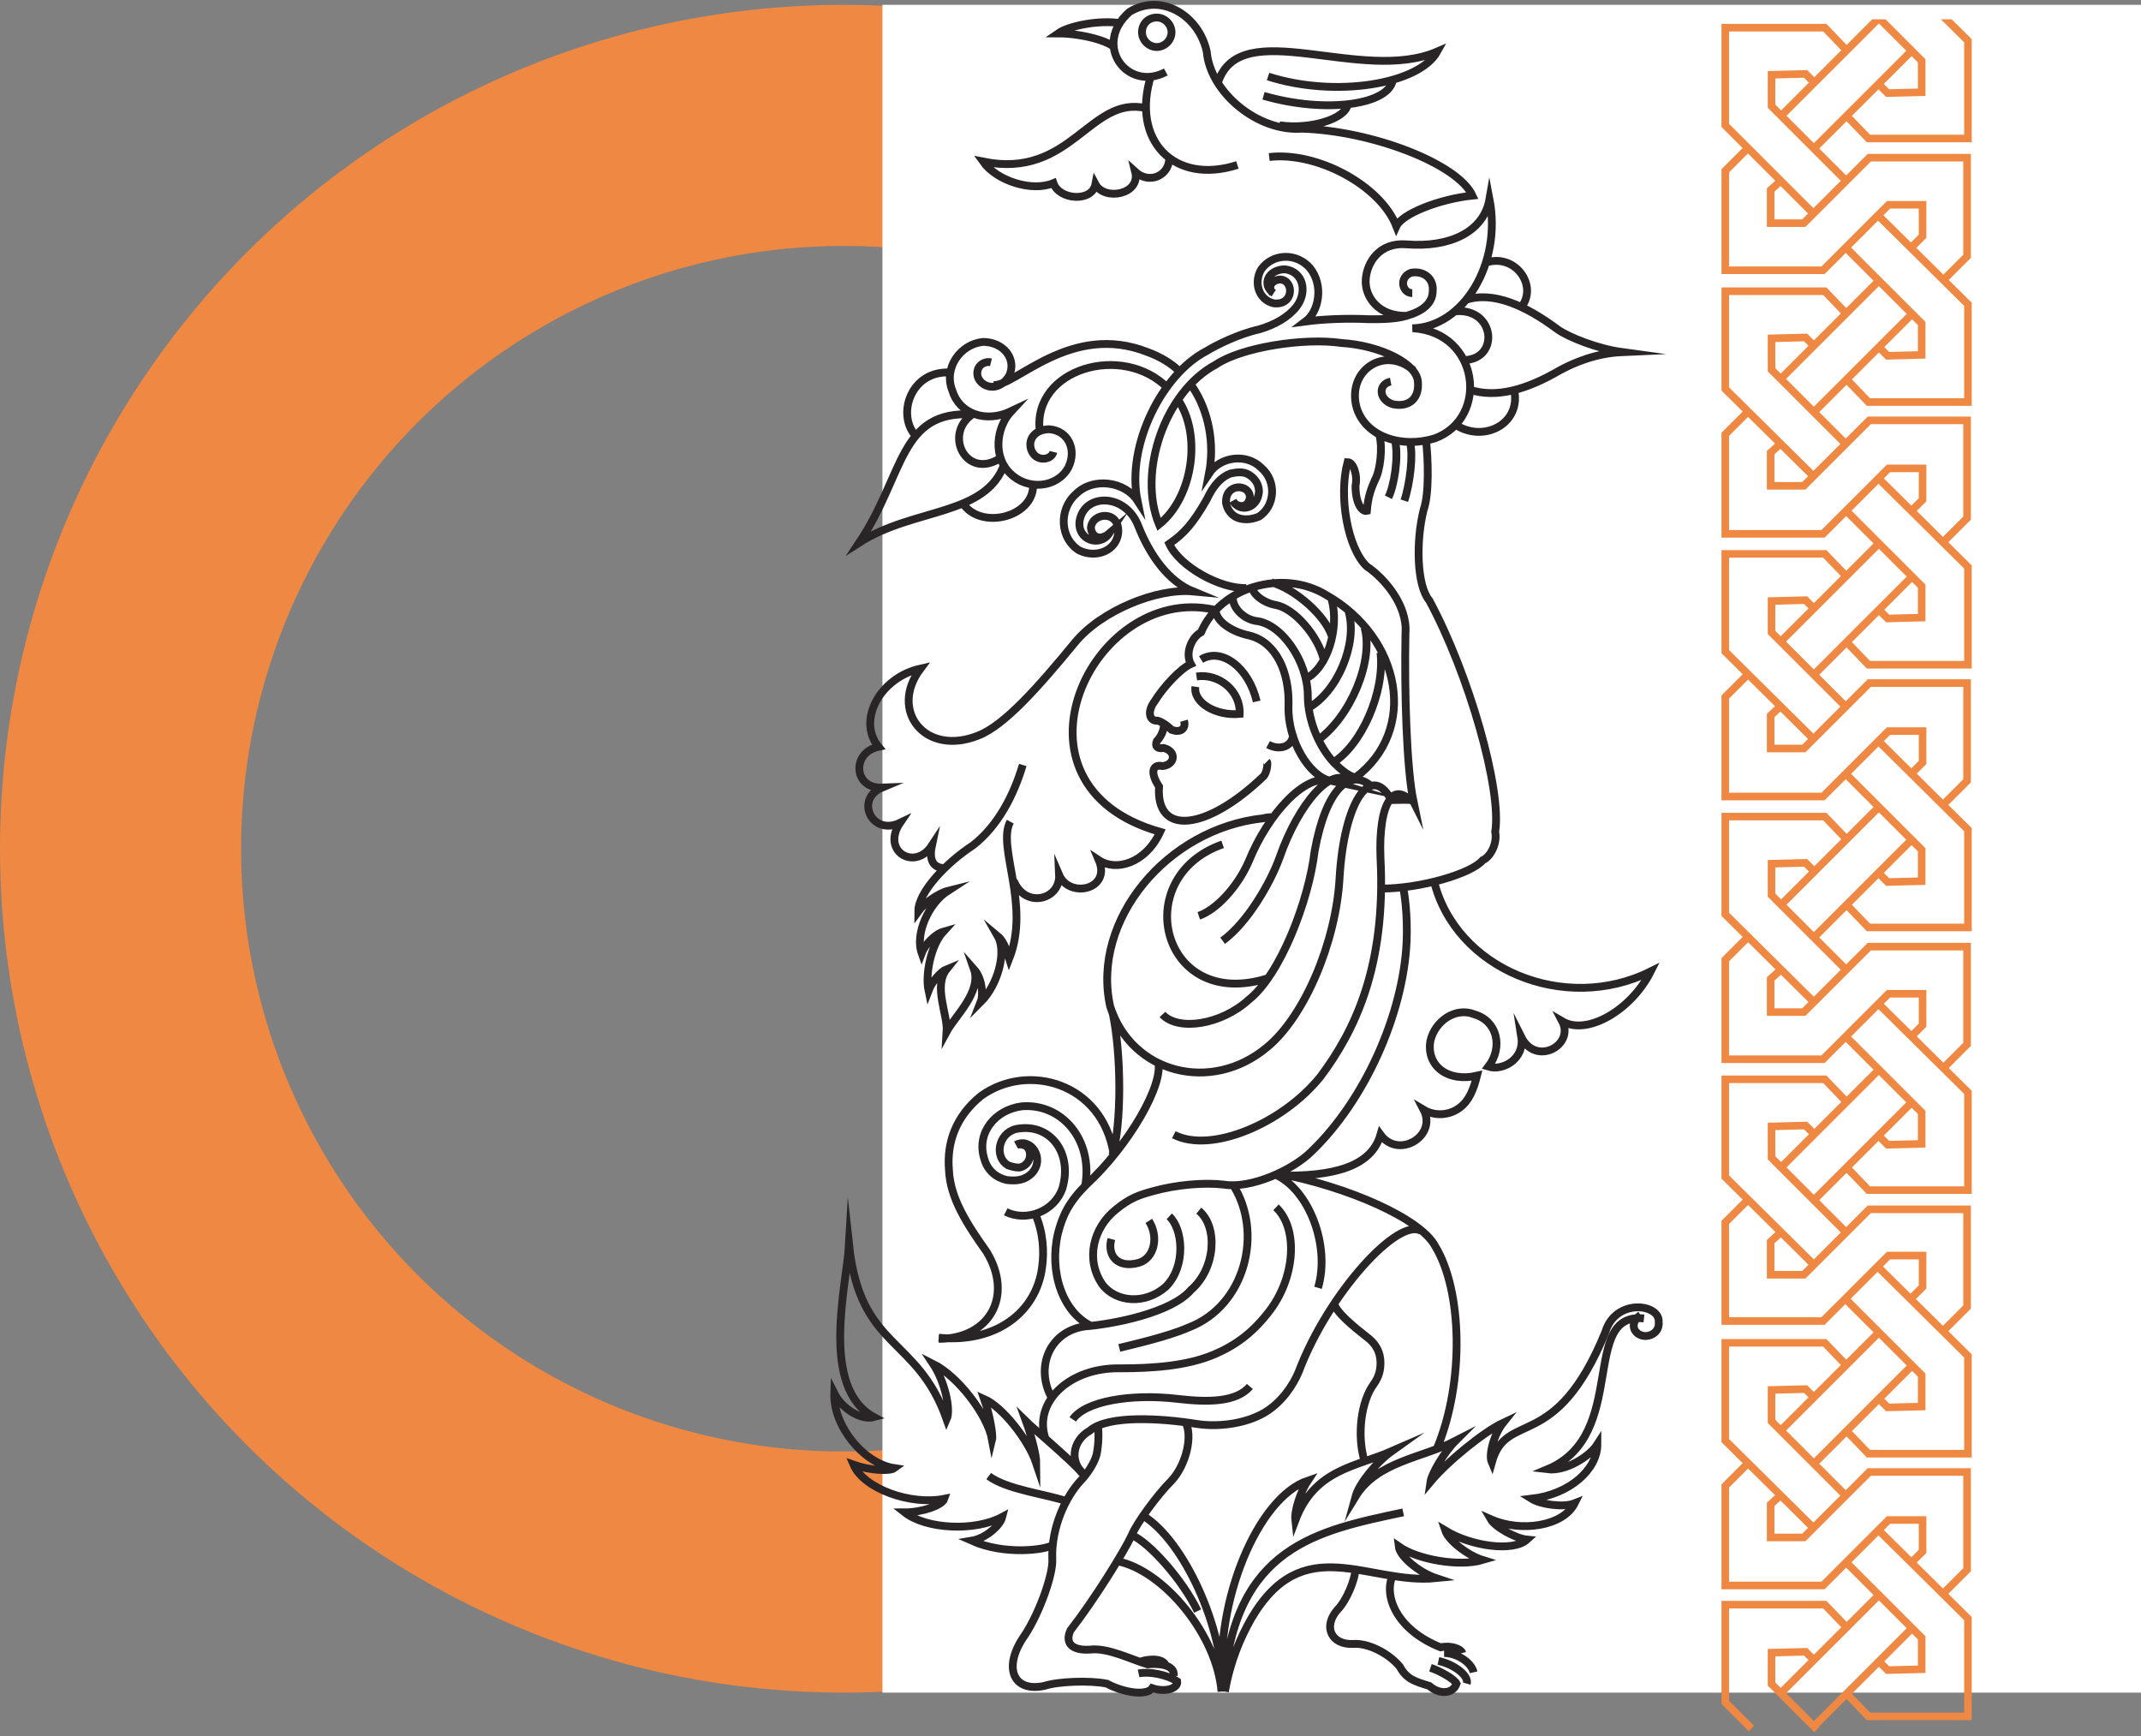 <svg width="444" height="360" viewBox="0 0 444 360" fill="none" xmlns="http://www.w3.org/2000/svg">
<rect x="0" y="0" width="444" height="360" fill="#808080" stroke="none"/>
<circle cx="175" cy="176" r="150" transform="rotate(-180 175 176)" stroke="#EE8842" stroke-width="50"/>
<rect x="444" y="351" width="261" height="350" transform="rotate(-180 444 351)" fill="white"/>
<path d="M232.354 4.811C228.115 4.105 221.756 5.281 219.401 6.928C224.347 6.928 230.234 8.574 231.176 9.985M237.77 22.451C225.995 19.628 222.227 37.268 203.858 33.505C206.684 37.503 213.984 39.855 218.459 37.974C219.637 41.501 226.466 41.972 227.173 38.209C229.057 41.737 236.593 40.325 235.415 35.621C238.241 38.209 242.245 36.562 242.481 33.034M279.455 21.745C278.984 24.567 271.919 26.919 265.325 25.979M288.875 16.335C288.404 21.745 274.98 23.627 262.028 19.863M252.607 17.041C257.317 2.929 282.281 17.512 298.06 10.691C294.292 17.512 276.864 20.334 262.97 15.865M256.611 34.21C243.423 38.444 234.473 29.036 238.712 15.63M241.774 14.924C233.767 19.158 226.466 9.28 234.238 2.459C240.832 -1.539 248.604 3.165 250.252 10.691C250.959 19.158 260.85 27.39 270.035 26.684C284.636 27.154 302.299 33.975 305.361 40.561C298.531 41.266 290.759 44.324 289.582 46.911C286.285 38.444 273.096 31.388 263.205 32.564M201.974 85.718C195.379 89.716 200.325 99.83 207.626 94.891M199.619 104.298C203.387 110.178 214.926 107.121 214.22 100.065M189.727 90.187C185.959 85.718 189.021 76.781 197.028 77.251M201.738 85.953C186.43 85.013 187.608 98.419 178.187 112.53C189.492 105.239 204.564 107.121 208.332 96.067M215.633 89.481C213.984 76.546 232.825 70.901 242.245 80.544M205.035 306.096C208.803 308.918 217.046 309.859 221.05 311.27M303.241 342.786C303.006 341.845 300.651 341.14 298.766 341.61C289.817 338.082 286.756 331.026 288.875 326.558M299.473 342.786C302.064 342.786 305.125 344.668 305.596 346.785M298.295 344.433C301.593 345.138 304.654 347.49 304.183 349.136M281.104 325.147C281.104 327.499 279.219 331.967 277.335 333.849C274.274 337.377 276.158 341.14 280.633 340.905C283.694 340.669 287.933 342.786 290.288 345.609C291.701 348.196 293.35 348.666 296.411 349.607C298.531 351.488 301.357 351.253 302.064 349.136C301.593 348.196 298.766 346.549 296.647 345.844M253.785 349.842C255.904 320.678 273.332 317.385 290.995 313.622M254.02 350.783C255.198 344.197 257.317 339.493 259.437 335.73C270.27 317.15 283.694 328.674 297.824 327.263C294.292 326.087 290.288 322.795 290.053 320.678C294.056 323.5 302.77 324.911 307.48 323.5C304.419 322.559 300.415 319.502 299.708 317.385C305.125 320.678 313.839 321.854 316.665 319.267C314.31 319.032 310.071 316.68 309.129 315.033C315.487 317.856 324.201 316.444 326.556 311.74C324.201 312.681 319.491 311.976 317.607 310.8C325.614 309.859 331.266 304.685 331.266 299.51C329.618 302.097 324.672 305.155 320.904 304.685C337.86 297.629 327.498 271.993 340.922 273.404M236.357 344.668C237.064 344.197 241.068 343.492 241.774 345.373M251.665 126.407C226.466 120.997 206.448 162.862 240.597 172.505C237.535 179.09 231.412 180.737 227.879 178.385C230.47 184.5 221.756 186.382 219.637 181.442C219.872 186.617 212.571 188.498 210.216 182.618M227.644 295.512C227.879 296.453 227.879 299.51 227.408 301.627C226.937 303.509 225.289 305.861 224.111 307.037C221.05 310.329 217.988 316.68 218.223 323.265C218.459 326.323 215.633 334.319 212.571 339.023C207.861 345.609 209.981 351.018 216.575 349.607C219.401 348.666 225.995 348.431 229.528 349.136C233.06 351.018 237.77 351.724 238.948 350.077C241.774 351.018 244.365 350.077 244.129 348.666C242.01 347.255 238.241 346.549 236.122 347.02M224.582 306.096C225.76 305.861 213.749 295.747 212.807 294.806C213.749 297.394 214.926 301.627 214.926 303.509C213.278 298.57 207.861 291.749 204.093 290.102C205.271 293.395 205.977 297.629 205.742 298.57C204.8 293.395 198.676 285.399 193.495 282.811C195.85 286.339 197.263 292.219 196.321 294.336C190.198 276.932 178.423 279.989 176.068 258.116C175.597 266.348 169.945 287.751 181.249 293.866C178.658 294.571 174.655 292.219 173.006 288.927C172.771 295.747 179.129 303.509 185.488 304.449C184.546 305.155 180.307 304.92 177.01 303.744C179.13 308.683 188.785 312.211 195.85 310.8C195.379 312.211 191.14 313.622 187.608 313.622C192.082 317.15 202.209 317.62 207.861 314.563C207.39 316.444 204.329 319.031 201.503 319.502C208.332 322.559 216.81 321.383 218.223 320.443M234.709 318.326C238.477 319.972 245.307 327.734 248.368 334.084M234.709 318.326C235.651 315.974 239.89 310.094 242.952 307.037C246.013 303.744 247.426 297.629 245.778 294.806M234.709 318.326C233.06 321.854 226.937 331.732 221.992 338.082C220.814 340.669 222.227 342.316 225.995 342.081C229.763 341.61 234.709 344.197 238.006 345.138C240.126 344.903 243.658 345.138 243.423 347.49M231.647 323.735C241.303 325.617 252.372 339.023 253.314 350.783M237.064 314.328C245.542 319.502 253.785 337.612 253.549 350.783M298.06 300.216C303.712 286.575 303.241 267.524 297.589 258.351C294.527 252.706 279.691 246.121 264.854 243.299M276.629 270.111C276.864 271.992 280.633 275.05 283.93 277.637C285.343 278.813 286.285 280.46 286.285 282.576C286.285 283.987 286.049 285.399 284.872 287.045C282.281 290.573 281.339 297.629 282.988 303.038M253.549 350.077C251.901 331.967 260.85 310.564 271.212 307.037C269.799 309.153 268.386 313.152 268.622 315.268C272.625 304.685 281.104 304.214 288.64 300.921C285.343 303.273 281.81 307.742 281.104 310.329C285.578 303.038 294.998 302.333 301.828 298.805C299.473 301.157 296.882 305.625 296.647 307.272C300.18 303.038 307.716 296.923 311.719 295.042C309.835 297.394 308.658 301.627 309.364 303.273C312.426 292.219 322.553 301.627 332.915 276.226C335.034 269.17 344.219 270.346 343.984 274.109C344.219 276.461 341.864 277.402 340.451 276.932C338.802 276.461 337.86 274.344 340.216 272.698M297.353 182.618C301.828 200.964 324.437 210.371 342.335 201.434C338.331 209.431 329.147 214.84 323.966 211.783C326.556 216.722 318.549 221.19 315.487 215.075C316.194 219.544 311.719 222.131 308.658 221.19C311.719 217.192 310.542 211.783 305.832 210.371C301.828 208.725 297.589 211.783 296.647 215.781C295.705 220.955 300.18 224.483 306.303 223.072C305.596 225.894 304.654 228.246 302.77 229.657C300.651 231.304 297.589 231.539 295.234 230.128C298.06 235.537 290.053 240.476 286.285 235.302C284.401 241.888 276.629 244.004 265.325 243.769M291.23 103.828C292.408 100.3 293.114 94.185 292.408 91.833M287.933 103.122C289.111 100.771 290.053 94.891 289.346 91.598M286.049 90.187C286.756 92.774 286.285 97.478 285.107 99.595C284.401 101.241 283.694 102.887 283.459 105.945C282.517 106.18 281.104 104.534 281.104 100.771C281.575 98.419 280.633 95.831 279.455 95.831C277.571 102.887 279.455 113.706 283.459 117.469C286.991 119.821 291.937 125.466 291.466 131.346C291.23 143.576 291.701 159.334 293.114 166.155C292.879 165.684 290.053 165.92 288.169 165.92M288.169 165.92C286.756 167.801 286.049 172.27 286.285 177.914C287.462 200.493 280.868 213.899 273.803 223.307C266.031 232.95 251.194 239.3 243.423 235.302M288.169 165.92C289.111 164.273 290.759 164.273 292.408 165.92M262.97 154.395C265.56 155.806 268.151 154.63 268.151 152.278M263.676 120.762C268.622 122.173 274.745 127.583 276.158 131.816M259.672 121.468C259.437 122.879 261.792 124.996 264.618 125.466C268.386 126.172 273.332 131.816 274.509 136.755M286.285 135.344C287.227 143.576 282.281 154.63 276.393 158.158M282.988 130.17C284.872 136.991 280.162 148.515 273.332 153.454M279.69 126.877C281.575 133.463 277.335 143.576 271.212 146.869M276.158 124.29C277.806 130.405 275.216 138.637 270.741 140.754M218.459 93.715C218.223 94.656 217.281 95.126 216.339 95.126C213.042 95.126 212.1 89.246 217.517 89.011C221.521 89.246 223.405 93.244 221.521 97.007C219.166 101.241 213.042 101.711 209.51 98.183C205.977 94.891 206.448 88.776 209.745 85.248C204.329 87.835 198.912 85.718 197.499 81.014C195.615 76.31 199.148 71.371 203.858 70.901C208.097 70.901 210.923 74.429 209.274 77.957C206.448 82.425 201.503 79.368 202.916 76.31C203.387 75.37 204.564 74.899 205.506 75.134M255.669 103.828C257.082 106.415 260.85 105.474 261.086 101.947C261.086 100.3 260.144 99.124 258.966 98.419C257.788 97.713 256.375 97.948 255.198 98.183C253.314 98.889 251.665 100.535 250.252 103.593C247.426 108.532 245.542 110.649 242.481 112.765C244.6 117.469 253.078 122.173 258.495 121.938M247.191 80.073C250.723 85.248 251.901 92.068 250.723 98.183C253.078 94.656 258.495 93.95 261.557 97.007C264.854 99.83 264.383 105.004 261.086 107.121C259.437 107.826 257.788 107.826 256.611 107.356C255.433 106.886 254.491 105.71 254.256 104.298C254.02 100.065 259.201 100.3 259.201 103.122C258.966 105.004 257.317 105.474 255.904 104.298M205.977 79.838C210.452 80.309 221.992 66.667 238.006 73.017C240.597 73.958 242.952 75.37 244.6 77.016M196.086 180.031C194.908 180.031 192.318 179.796 193.26 175.327C189.727 180.737 182.662 176.503 186.666 170.623C180.778 173.446 177.245 165.684 182.898 163.332C177.01 163.568 176.539 156.041 182.191 154.865C177.716 149.456 182.427 140.518 190.905 138.637C184.311 147.339 191.847 156.982 202.916 152.513C208.332 150.397 215.397 142.4 222.934 133.227C228.35 126.642 239.89 121.938 247.426 122.644C242.245 120.527 238.477 115.117 236.122 109.238C233.531 102.182 224.818 102.182 223.876 108.062C223.405 112.06 228.115 113.471 229.999 110.649C228.35 112.06 226.466 111.59 226.231 109.473C226.466 106.18 232.354 105.71 231.883 110.649C231.412 114.177 227.408 115.823 223.876 114.177C219.872 111.825 219.401 105.71 223.169 102.417C226.702 98.889 233.296 99.83 235.886 103.828C233.531 92.303 241.068 77.486 250.252 72.782C252.136 71.606 256.846 69.254 261.086 68.314C264.383 67.373 267.209 65.727 268.857 63.61C271.212 60.552 270.27 56.319 266.502 55.848C262.97 55.848 261.557 59.141 264.147 60.787M292.879 60.787C290.759 60.787 290.053 57.495 292.643 56.554C295.469 56.084 297.353 57.965 297.118 60.317C297.118 62.904 294.998 64.55 291.701 65.491C289.346 66.197 286.52 66.197 283.93 66.197C279.219 65.962 274.274 66.197 270.741 66.667C273.567 64.55 274.509 59.141 271.683 55.613C268.857 52.32 263.912 52.556 261.557 55.848C259.908 58.671 261.086 62.199 264.147 62.904C268.386 63.374 268.386 58.2 265.56 57.965C263.912 57.965 262.734 59.376 263.912 60.787M288.404 79.133C285.814 79.603 285.814 82.896 288.875 83.837C292.408 84.542 294.292 82.425 294.056 79.368C294.056 75.37 286.049 71.606 278.277 71.136C270.27 69.96 257.317 72.077 252.136 75.605C241.539 81.249 235.886 97.948 240.361 108.767C247.426 103.122 249.31 89.952 244.129 82.66M301.828 88.07C307.48 91.833 315.252 88.07 314.074 81.249M308.187 54.437C314.074 52.556 318.784 58.906 315.723 63.374M304.654 80.779C310.306 82.66 316.665 80.779 323.495 76.781C326.556 75.134 331.031 73.253 336.447 73.017C331.266 72.312 325.379 69.96 323.024 68.314C316.429 63.374 309.6 60.317 303.948 62.199M301.828 64.55C310.071 63.845 311.013 74.429 303.712 74.664M292.879 68.078C303.477 67.843 311.484 54.672 308.893 41.266C307.716 48.087 300.651 51.38 291.701 50.674C286.049 50.204 283.459 54.437 283.223 57.965C282.988 61.493 285.814 65.727 291.937 65.491M293.114 76.781C287.227 71.606 279.219 76.781 281.339 84.542C283.223 90.657 290.759 93.009 297.589 90.892C308.893 86.659 306.774 69.019 293.114 68.078M286.52 184.265C294.527 184.265 305.125 181.207 307.48 178.385C309.129 177.679 310.542 174.857 310.071 172.505C311.484 163.803 304.654 139.813 296.411 124.525C293.821 121.468 293.585 112.295 295.234 105.71C296.411 102.417 296.176 95.126 295.705 91.127M253.549 195.084C258.73 191.321 263.441 183.089 265.325 177.914C269.328 166.39 276.393 158.629 279.69 162.156M252.136 125.936C251.665 128.288 254.727 130.875 259.201 131.816C264.618 133.227 267.444 139.343 267.209 146.398C266.973 153.454 271.448 160.98 275.922 161.921C270.741 160.275 262.97 168.742 258.966 178.62C256.611 184.03 252.136 188.733 248.604 189.909M253.549 175.092C234.002 181.913 240.832 209.901 262.97 202.845M241.068 210.371C244.365 213.899 253.314 212.488 258.966 207.314C265.56 202.14 271.448 186.617 272.625 176.503C274.98 163.568 279.926 159.334 284.165 162.862M210.687 237.419C213.749 235.772 216.81 240.241 213.984 243.299C212.571 244.71 210.923 244.945 208.803 244.71C206.684 244.239 204.8 242.828 204.093 240.241C202.445 234.832 206.448 230.128 211.865 229.422C220.108 228.717 226.702 236.243 225.053 245.886M208.568 251.295C212.807 253.412 218.694 251.295 220.343 246.356C222.463 239.065 217.752 232.715 210.687 234.126C206.919 235.067 206.213 240.006 209.039 241.652C209.745 241.888 210.452 242.123 211.394 242.123C213.749 241.652 214.22 238.83 212.807 237.654C212.336 237.419 211.629 237.184 210.923 237.419M230.705 209.901C232.589 218.603 232.589 233.185 230.705 239.536M226.466 275.05C220.343 272.228 217.517 263.761 219.401 255.764C220.343 252.001 221.756 249.179 225.289 245.651C234.002 237.654 241.539 224.718 240.126 220.014M264.618 250.355C269.328 254.823 268.622 265.172 262.97 272.228C259.673 276.461 256.14 279.048 251.665 280.93C246.013 283.282 238.948 283.752 232.354 283.752C221.756 283.517 214.22 290.808 216.81 298.334M255.669 245.651C262.028 255.529 258.259 270.816 246.484 275.285C242.245 277.167 234.944 278.813 232.118 279.519M264.383 243.534C271.448 246.591 275.922 258.351 273.332 267.053M248.604 251.06C252.607 254.353 252.136 263.055 246.955 267.524C242.952 272.228 230.941 274.58 225.053 275.05C217.752 275.991 214.455 283.517 218.223 290.102M230.47 256.94C229.528 260.468 231.883 263.055 236.122 261.879C239.419 260.938 240.361 256.47 238.241 253.177M194.673 277.637C205.271 277.637 210.216 268.7 204.564 259.527C200.561 253.882 197.028 248.473 196.792 242.593C196.321 236.948 198.205 231.539 203.387 227.305C213.042 220.25 228.586 224.483 230.941 239.3M214.691 251.766C216.339 255.529 216.575 259.527 216.104 262.82C214.926 271.993 206.684 278.578 194.673 277.402M242.481 252.236C245.307 254.823 246.013 262.585 241.774 266.818C237.535 270.581 231.412 270.111 228.586 266.348C225.053 261.174 226.702 254.588 231.412 250.825C234.238 248.473 236.357 247.767 238.948 247.062C243.894 245.651 249.781 245.18 253.785 245.651C259.437 246.591 268.151 242.593 271.919 238.83C282.988 228.246 290.995 210.371 291.701 195.319C291.937 189.439 291.23 185.206 290.995 184.03M222.463 294.336C225.053 290.573 234.473 288.927 244.365 290.102C250.488 290.808 256.375 290.808 259.201 287.515M225.053 305.861C221.756 303.509 222.227 298.805 225.995 296.688C229.763 293.395 240.832 294.101 248.133 295.277C252.607 295.982 258.259 295.277 262.263 292.925C265.796 290.808 268.151 287.28 269.328 284.458C275.451 268.229 290.053 252.236 294.763 255.294M212.1 158.629C210.216 164.979 206.919 171.329 201.738 175.327C196.321 178.855 190.434 184.97 190.434 188.969C191.611 187.322 194.673 185.206 196.557 184.735C192.553 187.322 189.727 193.673 191.14 197.671C191.847 195.789 193.966 193.673 195.615 193.202C193.024 196.025 191.847 202.14 192.553 205.432C193.26 203.551 195.144 201.434 196.321 200.964C193.495 204.492 196.557 210.371 196.321 213.899C197.97 210.842 203.622 205.668 201.974 200.964C203.858 203.08 203.858 206.608 203.387 207.784C206.919 204.256 208.803 197.436 206.919 194.143C208.332 195.319 208.803 197.436 209.274 198.847C213.749 187.557 206.684 175.563 209.51 170.388M264.147 169.447C263.676 169.447 262.734 169.447 262.028 169.683C242.01 171.799 226.231 190.85 230.234 208.725C234.709 222.602 251.194 226.835 262.734 217.192C270.506 210.842 277.1 195.319 277.806 181.913C278.748 166.39 284.165 158.158 288.404 165.684M245.542 149.456C246.013 151.102 244.836 152.043 242.952 151.337C241.774 150.161 240.126 149.221 239.655 149.456C238.241 149.221 238.006 147.339 239.419 145.458C241.303 142.4 244.836 138.637 246.955 137.696C245.778 135.579 246.955 132.287 249.075 131.111C253.078 121.703 266.031 117.94 274.98 123.349C290.759 132.287 294.056 151.573 281.104 161.216C279.69 160.98 278.042 159.569 276.629 158.158C273.567 154.865 271.212 149.456 271.212 144.282C271.212 137.226 265.796 129.229 260.379 128.759C257.788 128.288 255.433 125.936 255.669 123.584M248.133 140.283C252.843 139.578 257.317 143.341 257.082 148.045C252.136 148.515 247.426 145.693 247.897 142.4M249.075 136.755C253.314 134.168 258.966 138.402 260.615 145.458M241.303 150.161C241.539 150.632 241.068 152.513 239.89 153.689C239.419 154.865 240.126 155.336 241.303 155.101C244.129 155.806 243.658 158.629 241.068 158.864C238.948 158.393 238.477 160.275 240.361 163.097C239.655 173.446 250.252 172.27 262.028 160.98C262.734 160.275 262.97 158.158 262.734 157.923M239.89 3.635C241.539 3.635 242.952 5.046 242.952 6.693C242.952 8.339 241.539 9.75 239.89 9.75C238.241 9.75 236.828 8.339 236.828 6.693C236.828 4.811 238.241 3.635 239.89 3.635Z" stroke="#292526" stroke-width="1.62" stroke-miterlimit="22.926"/>
<path fill-rule="evenodd" clip-rule="evenodd" d="M388.28 4L382.96 9.318L378.989 5.19L378.757 4.949H378.423L357.785 4.949H357L357 5.734L357 26.003L357 26.328L357.23 26.558L361.382 30.709L357.23 34.859L357 35.089L357 35.414L357 56.045L357 56.83H357.785L378.061 56.83H378.386L378.616 56.6L382.768 52.45L388.537 58.217L382.871 63.881L378.989 59.844L378.757 59.604H378.423L357.785 59.604H357L357 60.389L357 80.658L357 80.986L357.233 81.216L361.402 85.343L357.23 89.513L357 89.743L357 90.069L357 110.7L357 111.485H357.785H378.061H378.386L378.616 111.255L382.859 107.014L388.537 112.691L382.871 118.355L378.989 114.318L378.757 114.077H378.423H357.785H357L357 114.862L357 135.132L357 135.459L357.233 135.69L361.402 139.817L357.23 143.987L357 144.217L357 144.543L357 165.174L357 165.959H357.785H378.061H378.386L378.616 165.729L382.768 161.578L388.537 167.346L382.96 172.921L378.989 168.792L378.757 168.551H378.423H357.785H357L357 169.336L357 189.606L357 189.933L357.233 190.164L361.402 194.291L357.23 198.461L357 198.691L357 199.016L357 219.648L357 220.433H357.785H378.061H378.386L378.616 220.203L382.768 216.052L388.537 221.819L382.96 227.395L378.989 223.266L378.757 223.025H378.423H357.785H357L357 223.81L357 244.079L357 244.407L357.233 244.637L361.402 248.764L357.23 252.935L357 253.165L357 253.49L357 273.941L357 274.726H357.785H378.061H378.386L378.616 274.496L382.678 270.436L388.537 276.293L382.871 281.957L378.989 277.921L378.757 277.68H378.423H357.785H357L357 278.465L357 298.734L357 299.062L357.233 299.292L361.402 303.419L357.23 307.59L357 307.82L357 308.145L357 328.776V329.561H357.785H378.061H378.386L378.616 329.332L382.859 325.09L388.537 330.767L382.96 336.342L378.989 332.214L378.757 331.973H378.423H357.785H357V332.758V353.027V353.352L357.23 353.582L362.661 359.012L363.771 357.901L358.57 352.702L358.57 333.543H378.089L381.849 337.452L376.16 343.14L374.995 341.975L374.757 341.737L374.42 341.746L367.36 341.927L366.595 341.946V342.712V349.227V349.552L366.825 349.782L376.239 359.193L377.349 358.082L377.271 358.004L382.938 352.338L386.909 356.467L387.141 356.708H387.475H408.113H408.898V355.923V335.653V335.326L408.665 335.096L404.041 330.518L408.487 326.074L408.717 325.844V325.519V305.249V304.464H407.932H387.656H387.331L387.101 304.694L382.768 309.026L377.271 303.53L382.938 297.865L386.909 301.993L387.141 302.234H387.475H408.113H408.898V301.449V281.18V280.852L408.665 280.622L404.041 276.044L408.487 271.6L408.717 271.37V271.045V250.776V249.991H407.932H387.656H387.331L387.101 250.22L382.859 254.461L377.271 248.875L382.938 243.21L386.909 247.338L387.141 247.579H387.475H408.113H408.898V246.794L408.898 226.525V226.197L408.665 225.967L404.132 221.48L408.487 217.126L408.717 216.896V216.571V196.302V195.517H407.932H387.656H387.331L387.101 195.747L382.859 199.988L377.271 194.401L382.938 188.736L386.909 192.864L387.141 193.105H387.475H408.113H408.898V192.32V172.051V171.723L408.665 171.493L404.041 166.916L408.487 162.471L408.717 162.242V161.916V141.647V140.862H407.932H387.656H387.331L387.101 141.092L382.768 145.423L377.271 139.928L382.938 134.262L386.909 138.391L387.141 138.631H387.475H408.113H408.898V137.846V117.577V117.25L408.665 117.019L404.041 112.442L408.487 107.998L408.717 107.768V107.442L408.717 87.173V86.388H407.932H387.656H387.331L387.101 86.618L382.768 90.95L377.271 85.454L382.938 79.788L386.909 83.917L387.141 84.158H387.475H408.113H408.898V83.373V63.103V62.776L408.665 62.545L404.132 58.058L408.487 53.705L408.717 53.475V53.15V32.699V31.914H407.932H387.656H387.331L387.101 32.144L382.859 36.385L377.271 30.799L382.938 25.133L386.909 29.262L387.141 29.503H387.475H408.113H408.898V28.718V8.448V8.121L408.665 7.891L404.735 4H402.503L407.328 8.776V27.933H387.809L384.049 24.023L389.557 18.517L390.903 19.862L391.141 20.1L391.478 20.092L398.538 19.911L399.303 19.891V19.126L399.303 12.611V12.286L399.073 12.056L391.015 4H388.28ZM391.775 18.514L390.667 17.407L396.436 11.64L397.733 12.936V18.361L391.775 18.514ZM389.647 4.853L395.326 10.53L376.16 29.689L370.482 24.012L389.647 4.853ZM375.14 17.135L369.371 22.902L368.165 21.697V16.272L374.124 16.119L375.14 17.135ZM381.85 10.428L376.251 16.025L374.995 14.77L374.757 14.532L374.42 14.541L367.36 14.722L366.595 14.741V15.507V22.022V22.347L366.825 22.577L381.748 37.495L376.07 43.172L358.57 25.678L358.57 6.519L378.089 6.519L381.85 10.428ZM369.259 38.584L374.959 44.282L373.753 45.487H367.984V39.743L369.259 38.584ZM362.492 31.819L368.148 37.472L366.671 38.815L366.414 39.048V39.395V46.273V47.057H367.199H374.078H374.403L374.633 46.828L387.981 33.484H407.147V52.824L403.016 56.954L397.401 51.395L399.254 49.542L399.484 49.312V48.987V42.472V41.687H398.699H391.639H391.314L391.084 41.917L377.736 55.26L358.57 55.26L358.57 35.739L362.492 31.819ZM397.914 48.662L396.285 50.291L390.579 44.642L391.964 43.257H397.914V48.662ZM383.878 51.34L389.468 45.752L407.328 63.431V82.588H387.809L384.049 78.678L389.647 73.081L390.903 74.336L391.141 74.574L391.478 74.566L398.538 74.385L399.303 74.365V73.6V67.085V66.76L399.073 66.53L383.878 51.34ZM391.774 72.987L390.758 71.971L396.527 66.204L397.733 67.41V72.835L391.774 72.987ZM389.647 59.327L395.416 65.094L376.16 84.344L370.391 78.577L389.647 59.327ZM375.05 71.7L369.281 77.467L368.165 76.351V70.927L374.124 70.774L375.05 71.7ZM381.761 64.991L376.16 70.59L374.995 69.425L374.757 69.187L374.42 69.196L367.36 69.377L366.595 69.396V70.161V76.677V77.002L366.825 77.232L381.658 92.059L376.066 97.649L358.57 80.331L358.57 61.174L378.089 61.174L381.761 64.991ZM369.226 93.088L374.956 98.759L373.753 99.961H367.984V94.217L369.226 93.088ZM362.518 86.447L368.109 91.982L366.671 93.288L366.414 93.522V93.869V100.746V101.531H367.199H374.078H374.403L374.633 101.302L387.981 87.958H407.147L407.147 107.117L402.925 111.337L397.492 105.959L399.254 104.197L399.484 103.967V103.642V97.127V96.342H398.699H391.639H391.314L391.084 96.572L377.736 109.915H358.57L358.57 90.394L362.518 86.447ZM397.914 103.317L396.376 104.854L390.67 99.206L391.964 97.912H397.914V103.317ZM383.969 105.904L389.559 100.316L407.328 117.905V137.061H387.809L384.049 133.152L389.647 127.555L390.903 128.81L391.141 129.048L391.478 129.039L398.538 128.858L399.303 128.839V128.074V121.559V121.233L399.073 121.003L383.969 105.904ZM391.774 127.461L390.758 126.445L396.527 120.678L397.733 121.884V127.309L391.774 127.461ZM389.647 113.801L395.416 119.568L376.16 138.818L370.391 133.051L389.647 113.801ZM375.05 126.173L369.281 131.941L368.165 130.825V125.4L374.124 125.248L375.05 126.173ZM381.761 119.465L376.16 125.064L374.995 123.899L374.757 123.661L374.42 123.669L367.36 123.85L366.595 123.87V124.635V131.15V131.476L366.825 131.706L381.658 146.533L376.066 152.123L358.57 134.804L358.57 115.647H378.089L381.761 119.465ZM369.226 147.562L374.956 153.233L373.753 154.435H367.984V148.69L369.226 147.562ZM362.518 140.921L368.109 146.455L366.671 147.762L366.414 147.996V148.343V155.22V156.005H367.199H374.078H374.403L374.633 155.775L387.981 142.432H407.147V161.591L402.925 165.811L397.492 160.433L399.254 158.671L399.484 158.441V158.116V151.601V150.816H398.699H391.639H391.314L391.084 151.045L377.736 164.389H358.57L358.57 144.868L362.518 140.921ZM397.914 157.791L396.376 159.328L390.67 153.68L391.964 152.386H397.914V157.791ZM383.878 160.468L389.559 154.79L407.328 172.378V191.535H387.809L384.049 187.626L389.557 182.119L390.903 183.465L391.141 183.703L391.478 183.694L398.538 183.513L399.303 183.494V182.729V176.213V175.888L399.073 175.658L383.878 160.468ZM391.775 182.116L390.667 181.009L396.436 175.242L397.733 176.539V181.963L391.775 182.116ZM389.647 168.456L395.326 174.132L376.16 193.292L370.482 187.615L389.647 168.456ZM375.14 180.738L369.371 186.505L368.165 185.299V179.874L374.124 179.721L375.14 180.738ZM381.85 174.031L376.251 179.628L374.995 178.373L374.757 178.135L374.42 178.143L367.36 178.324L366.595 178.344V179.109V185.624V185.949L366.825 186.179L381.748 201.098L376.157 206.687L358.57 189.278L358.57 170.121H378.089L381.85 174.031ZM369.321 202.13L375.047 207.797L373.753 209.09H367.984V203.345L369.321 202.13ZM362.518 195.395L368.204 201.024L366.671 202.417L366.414 202.651V202.998V209.875V210.66H367.199H374.078H374.403L374.633 210.43L387.981 197.087H407.147V216.246L403.016 220.375L397.492 214.907L399.254 213.145L399.484 212.915V212.59V206.074V205.289H398.699H391.639H391.314L391.084 205.519L377.736 218.863H358.57L358.57 199.342L362.518 195.395ZM397.914 212.264L396.376 213.802L390.67 208.153L391.964 206.859H397.914V212.264ZM383.878 214.942L389.559 209.263L407.328 226.852L407.328 246.009H387.809L384.049 242.1L389.557 236.593L390.903 237.939L391.141 238.177L391.478 238.168L398.538 237.987L399.303 237.967V237.202V230.687V230.362L399.073 230.132L383.878 214.942ZM391.774 236.59L390.667 235.483L396.436 229.716L397.733 231.012V236.437L391.774 236.59ZM389.647 222.929L395.326 228.606L376.16 247.765L370.482 242.089L389.647 222.929ZM375.14 235.212L369.371 240.979L368.165 239.773V234.348L374.124 234.195L375.14 235.212ZM381.85 228.505L376.251 234.102L374.995 232.847L374.757 232.609L374.42 232.617L367.36 232.798L366.595 232.818V233.583V240.098V240.423L366.825 240.653L381.748 255.571L376.157 261.161L358.57 243.752L358.57 224.595H378.089L381.85 228.505ZM369.321 256.604L375.047 262.271L373.753 263.564H367.984V257.819L369.321 256.604ZM362.518 249.869L368.204 255.497L366.671 256.891L366.414 257.124V257.472V264.349V265.134H367.199H374.078H374.403L374.633 264.904L387.981 251.561H407.147V270.72L402.925 274.94L397.31 269.381L399.254 267.438L399.484 267.208V266.882V260.367V259.582H398.699H391.639H391.314L391.084 259.812L377.736 273.156H358.57L358.57 253.815L362.518 249.869ZM397.914 266.557L396.194 268.277L390.488 262.628L391.964 261.152H397.914V266.557ZM383.788 269.326L389.377 263.738L407.328 281.507V300.664H387.809L384.049 296.754L389.647 291.157L390.903 292.412L391.141 292.651L391.478 292.642L398.538 292.461L399.303 292.441V291.676V285.161V284.836L399.073 284.606L383.788 269.326ZM391.774 291.064L390.758 290.047L396.527 284.28L397.733 285.486V290.911L391.774 291.064ZM389.647 277.403L395.416 283.17L376.16 302.42L370.391 296.653L389.647 277.403ZM375.05 289.776L369.281 295.543L368.165 294.428V289.003L374.124 288.85L375.05 289.776ZM381.761 283.067L376.16 288.666L374.995 287.502L374.757 287.263L374.42 287.272L367.36 287.453L366.595 287.473V288.238V294.753V295.078L366.825 295.308L381.658 310.136L376.066 315.726L358.57 298.407L358.57 279.25H378.089L381.761 283.067ZM369.226 311.164L374.956 316.836L373.753 318.038H367.984V312.293L369.226 311.164ZM362.518 304.524L368.109 310.058L366.671 311.365L366.414 311.598V311.946V318.823V319.608H367.199H374.078H374.403L374.633 319.378L387.981 306.034H407.147V325.194L402.925 329.414L397.492 324.035L399.254 322.273L399.484 322.044V321.718L399.484 315.203V314.418H398.699H391.639H391.314L391.084 314.648L377.736 327.991H358.57L358.57 308.47L362.518 304.524ZM397.914 321.393L396.376 322.931L390.67 317.282L391.964 315.988H397.914L397.914 321.393ZM383.969 323.98L389.559 318.392L407.328 335.981V355.138H387.809L384.049 351.228L389.647 345.631L390.903 346.886L391.141 347.124L391.478 347.116L398.538 346.935L399.303 346.915V346.15V339.635V339.31L399.073 339.08L383.969 323.98ZM391.774 345.538L390.758 344.521L396.527 338.754L397.733 339.96L397.733 345.385L391.774 345.538ZM389.647 331.877L395.416 337.644L376.16 356.894L370.391 351.127L389.647 331.877ZM375.05 344.25L369.281 350.017L368.165 348.901V343.477L374.124 343.324L375.05 344.25Z" fill="#EE8842"/>
</svg>
